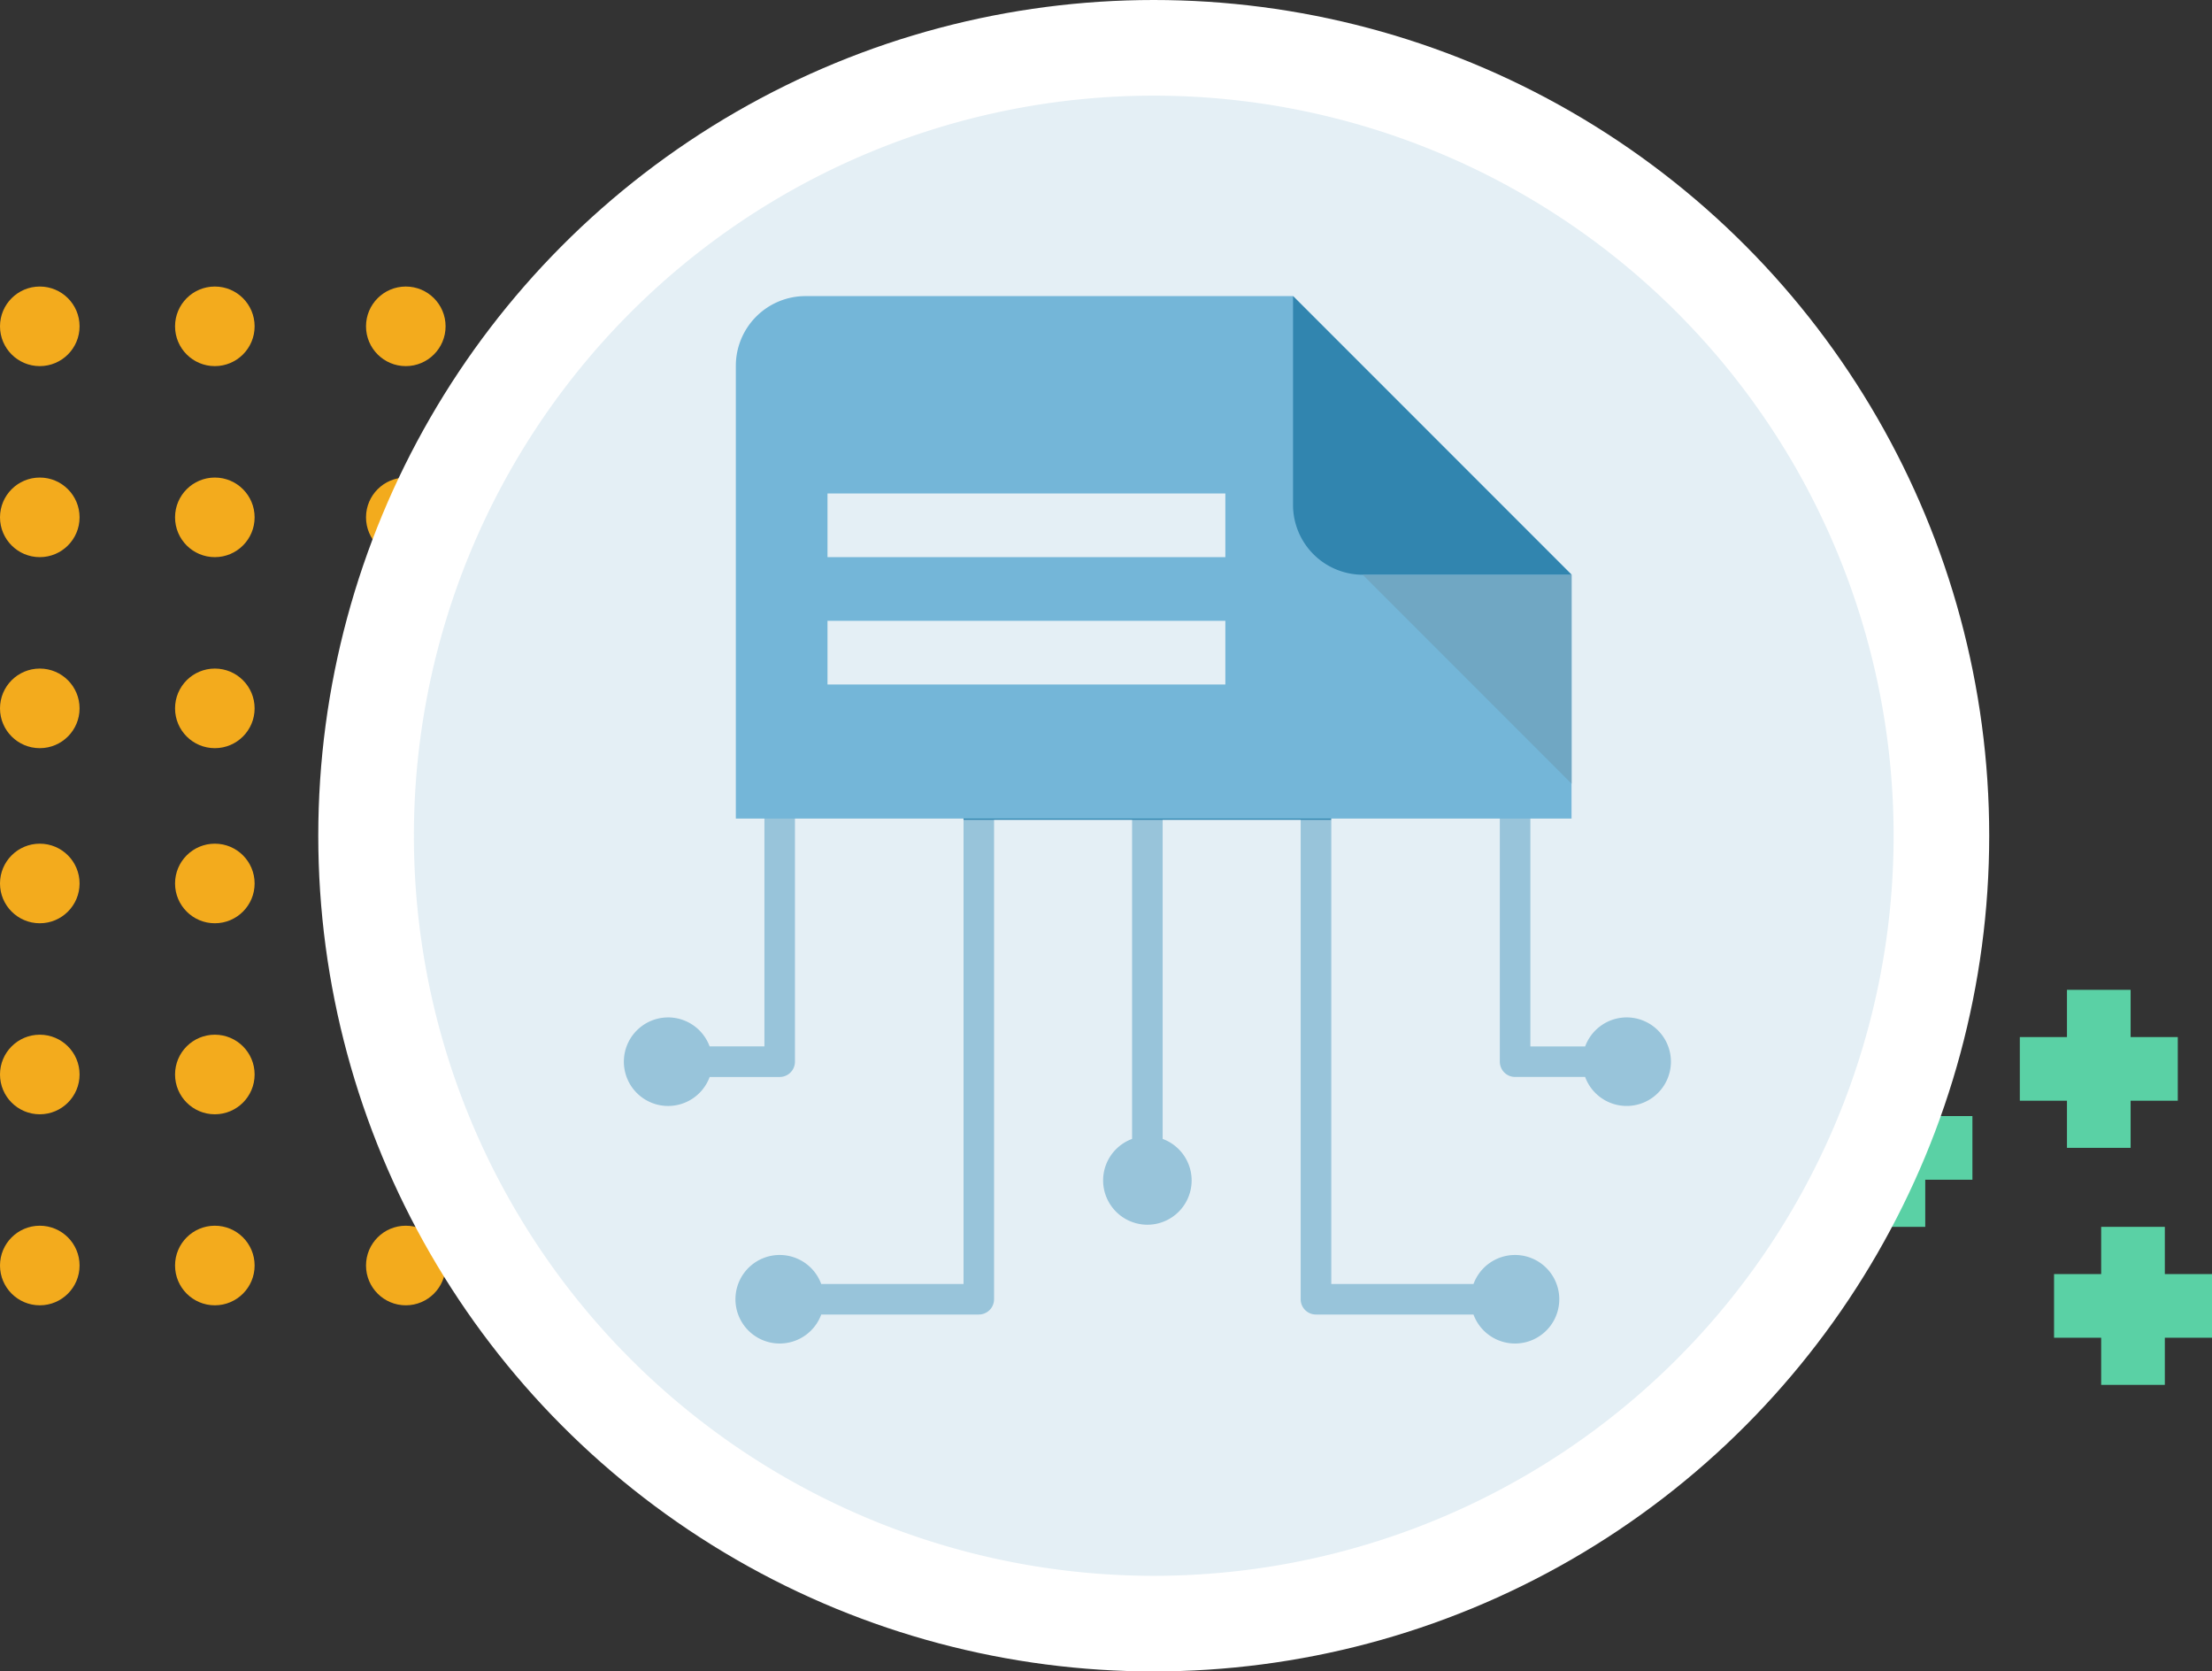<svg xmlns="http://www.w3.org/2000/svg" width="139" height="105" viewBox="0 0 139 105">
  <rect x="0" y="0" width="139" height="105" fill="#333333" stroke="none"/>
  <g id="Grupo_876030" data-name="Grupo 876030" transform="translate(-475 -8143)">
    <g id="Grupo_876028" data-name="Grupo 876028" transform="translate(-511 -4)">
      <g id="Grupo_874625" data-name="Grupo 874625" transform="translate(467 380)">
        <g id="Grupo_874620" data-name="Grupo 874620" transform="translate(832 9613.532) rotate(180)">
          <circle id="Elipse_4713" data-name="Elipse 4713" cx="2.5" cy="2.5" r="2.5" transform="translate(285 1799.532)" fill="#f3ab1d"/>
          <circle id="Elipse_4717" data-name="Elipse 4717" cx="2.5" cy="2.5" r="2.5" transform="translate(285 1811.532)" fill="#f3ab1d"/>
          <circle id="Elipse_4719" data-name="Elipse 4719" cx="2.5" cy="2.5" r="2.5" transform="translate(285 1823.532)" fill="#f3ab1d"/>
          <circle id="Elipse_4715" data-name="Elipse 4715" cx="2.5" cy="2.5" r="2.5" transform="translate(297 1799.532)" fill="#f3ab1d"/>
          <circle id="Elipse_4720" data-name="Elipse 4720" cx="2.5" cy="2.5" r="2.5" transform="translate(308 1799.532)" fill="#f3ab1d"/>
          <circle id="Elipse_4716" data-name="Elipse 4716" cx="2.5" cy="2.5" r="2.5" transform="translate(297 1811.532)" fill="#f3ab1d"/>
          <circle id="Elipse_4721" data-name="Elipse 4721" cx="2.5" cy="2.5" r="2.5" transform="translate(308 1811.532)" fill="#f3ab1d"/>
          <circle id="Elipse_4718" data-name="Elipse 4718" cx="2.5" cy="2.5" r="2.5" transform="translate(297 1823.532)" fill="#f3ab1d"/>
          <circle id="Elipse_4722" data-name="Elipse 4722" cx="2.5" cy="2.5" r="2.5" transform="translate(308 1823.532)" fill="#f3ab1d"/>
        </g>
        <g id="Grupo_874621" data-name="Grupo 874621" transform="translate(832 9648.532) rotate(180)">
          <circle id="Elipse_4713-2" data-name="Elipse 4713" cx="2.5" cy="2.5" r="2.5" transform="translate(285 1799.532)" fill="#f3ab1d"/>
          <circle id="Elipse_4717-2" data-name="Elipse 4717" cx="2.5" cy="2.5" r="2.5" transform="translate(285 1811.532)" fill="#f3ab1d"/>
          <circle id="Elipse_4719-2" data-name="Elipse 4719" cx="2.5" cy="2.5" r="2.5" transform="translate(285 1823.532)" fill="#f3ab1d"/>
          <circle id="Elipse_4715-2" data-name="Elipse 4715" cx="2.5" cy="2.5" r="2.5" transform="translate(297 1799.532)" fill="#f3ab1d"/>
          <circle id="Elipse_4720-2" data-name="Elipse 4720" cx="2.5" cy="2.5" r="2.5" transform="translate(308 1799.532)" fill="#f3ab1d"/>
          <circle id="Elipse_4716-2" data-name="Elipse 4716" cx="2.5" cy="2.5" r="2.5" transform="translate(297 1811.532)" fill="#f3ab1d"/>
          <circle id="Elipse_4721-2" data-name="Elipse 4721" cx="2.5" cy="2.5" r="2.5" transform="translate(308 1811.532)" fill="#f3ab1d"/>
          <circle id="Elipse_4718-2" data-name="Elipse 4718" cx="2.5" cy="2.5" r="2.5" transform="translate(297 1823.532)" fill="#f3ab1d"/>
          <circle id="Elipse_4722-2" data-name="Elipse 4722" cx="2.5" cy="2.5" r="2.5" transform="translate(308 1823.532)" fill="#f3ab1d"/>
        </g>
      </g>
      <g id="Grupo_874627" data-name="Grupo 874627" transform="translate(1100.019 8209.184)">
        <g id="Grupo_151688" data-name="Grupo 151688" transform="translate(0 4.964)">
          <path id="Trazado_212295" data-name="Trazado 212295" d="M-11425.02-11468v9.927" transform="translate(11429.982 11467.997)" fill="none" stroke="#5ad1a5" stroke-width="4"/>
          <path id="Trazado_212296" data-name="Trazado 212296" d="M0,0V9.926" transform="translate(9.926 4.963) rotate(90)" fill="none" stroke="#5ad1a5" stroke-width="4"/>
        </g>
        <g id="Grupo_151689" data-name="Grupo 151689" transform="translate(12.905 0)">
          <path id="Trazado_212295-2" data-name="Trazado 212295" d="M-11425.02-11468v9.927" transform="translate(11429.982 11467.997)" fill="none" stroke="#5ad1a5" stroke-width="4"/>
          <path id="Trazado_212296-2" data-name="Trazado 212296" d="M0,0V9.926" transform="translate(9.926 4.963) rotate(90)" fill="none" stroke="#5ad1a5" stroke-width="4"/>
        </g>
        <g id="Grupo_151690" data-name="Grupo 151690" transform="translate(15.055 14.89)">
          <path id="Trazado_212295-3" data-name="Trazado 212295" d="M-11425.02-11468v9.927" transform="translate(11429.982 11467.997)" fill="none" stroke="#5ad1a5" stroke-width="4"/>
          <path id="Trazado_212296-3" data-name="Trazado 212296" d="M0,0V9.926" transform="translate(9.926 4.963) rotate(90)" fill="none" stroke="#5ad1a5" stroke-width="4"/>
        </g>
      </g>
    </g>
    <g id="Grupo_874925" data-name="Grupo 874925">
      <g id="Grupo_874764" data-name="Grupo 874764" transform="translate(20.142 5790.142)">
        <circle id="Elipse_4723" data-name="Elipse 4723" cx="52.5" cy="52.5" r="52.5" transform="translate(474.858 2352.858)" fill="#fff"/>
        <path id="Trazado_596604" data-name="Trazado 596604" d="M46.492,0A46.492,46.492,0,1,1,0,46.492,46.492,46.492,0,0,1,46.492,0Z" transform="translate(480.867 2358.867)" fill="#d9e9f1" opacity="0.7"/>
      </g>
      <g id="tecnologia_1_" data-name="tecnologia(1)" transform="translate(498.2 8145.601)">
        <g id="Grupo_874924" data-name="Grupo 874924" transform="translate(16 47.528)">
          <path id="Trazado_598321" data-name="Trazado 598321" d="M425.525,259.784a2.781,2.781,0,1,1-2.611,3.741h-4.4a.96.96,0,0,1-.96-.96V246h1.919v15.607h3.443A2.782,2.782,0,0,1,425.525,259.784Z" transform="translate(-362.506 -245.999)" fill="#98c4da" fill-rule="evenodd"/>
          <path id="Trazado_598322" data-name="Trazado 598322" d="M18.781,259.784a2.782,2.782,0,0,1,2.611,1.821h3.443V246h1.919v16.566a.96.96,0,0,1-.96.96h-4.4a2.781,2.781,0,1,1-2.611-3.741Z" transform="translate(-16 -245.999)" fill="#98c4da" fill-rule="evenodd"/>
          <path id="Trazado_598323" data-name="Trazado 598323" d="M339.748,274.709a2.782,2.782,0,0,0-2.611,1.821H328.2V247.371L326.276,246v31.49a.96.96,0,0,0,.96.96h9.9a2.781,2.781,0,1,0,2.611-3.741Z" transform="translate(-283.743 -246)" fill="#98c4da" fill-rule="evenodd"/>
        </g>
        <path id="Trazado_598325" data-name="Trazado 598325" d="M69.942,274.709a2.782,2.782,0,0,1,2.611,1.821h8.942V247.371L83.414,246v31.49a.96.96,0,0,1-.96.96h-9.9a2.781,2.781,0,1,1-2.611-3.741Z" transform="translate(-44.148 -198.472)" fill="#98c4da" fill-rule="evenodd"/>
        <path id="Trazado_598326" data-name="Trazado 598326" d="M238.494,406.556a2.781,2.781,0,1,0-2.781-2.781A2.786,2.786,0,0,0,238.494,406.556Z" transform="translate(-189.594 -332.219)" fill="#98c4da" fill-rule="evenodd"/>
        <path id="Trazado_598327" data-name="Trazado 598327" d="M249,246h1.919v22.618H249Z" transform="translate(-201.06 -198.471)" fill="#98c4da" fill-rule="evenodd"/>
        <path id="Trazado_598328" data-name="Trazado 598328" d="M194.83,183.277a11.553,11.553,0,0,0-23.106,0Z" transform="translate(-134.377 -134.378)" fill="#3185af" fill-rule="evenodd"/>
      </g>
      <g id="doc" transform="translate(480.49 8161.6)">
        <path id="Sustracción_1" data-name="Sustracción 1" d="M3682.6,3571.222h-52.515v-28.446a4.381,4.381,0,0,1,4.376-4.375H3665.1l17.5,17.5v15.316Z" transform="translate(-3589.336 -3538.4)" fill="#74b6d8"/>
        <path id="Trazado_598330" data-name="Trazado 598330" d="M356.376,17.505h13.129L352,0V13.129A4.389,4.389,0,0,0,356.376,17.505Z" transform="translate(-276.237)" fill="#3185af"/>
        <path id="Trazado_598331" data-name="Trazado 598331" d="M397.129,141.129,384,128h13.129Z" transform="translate(-303.861 -110.495)" fill="#70a7c3"/>
      </g>
      <rect id="Rectángulo_291556" data-name="Rectángulo 291556" width="25" height="4" transform="translate(527 8174)" fill="#e4eff5"/>
      <rect id="Rectángulo_291557" data-name="Rectángulo 291557" width="25" height="4" transform="translate(527 8182)" fill="#e4eff5"/>
    </g>
  </g>
</svg>
